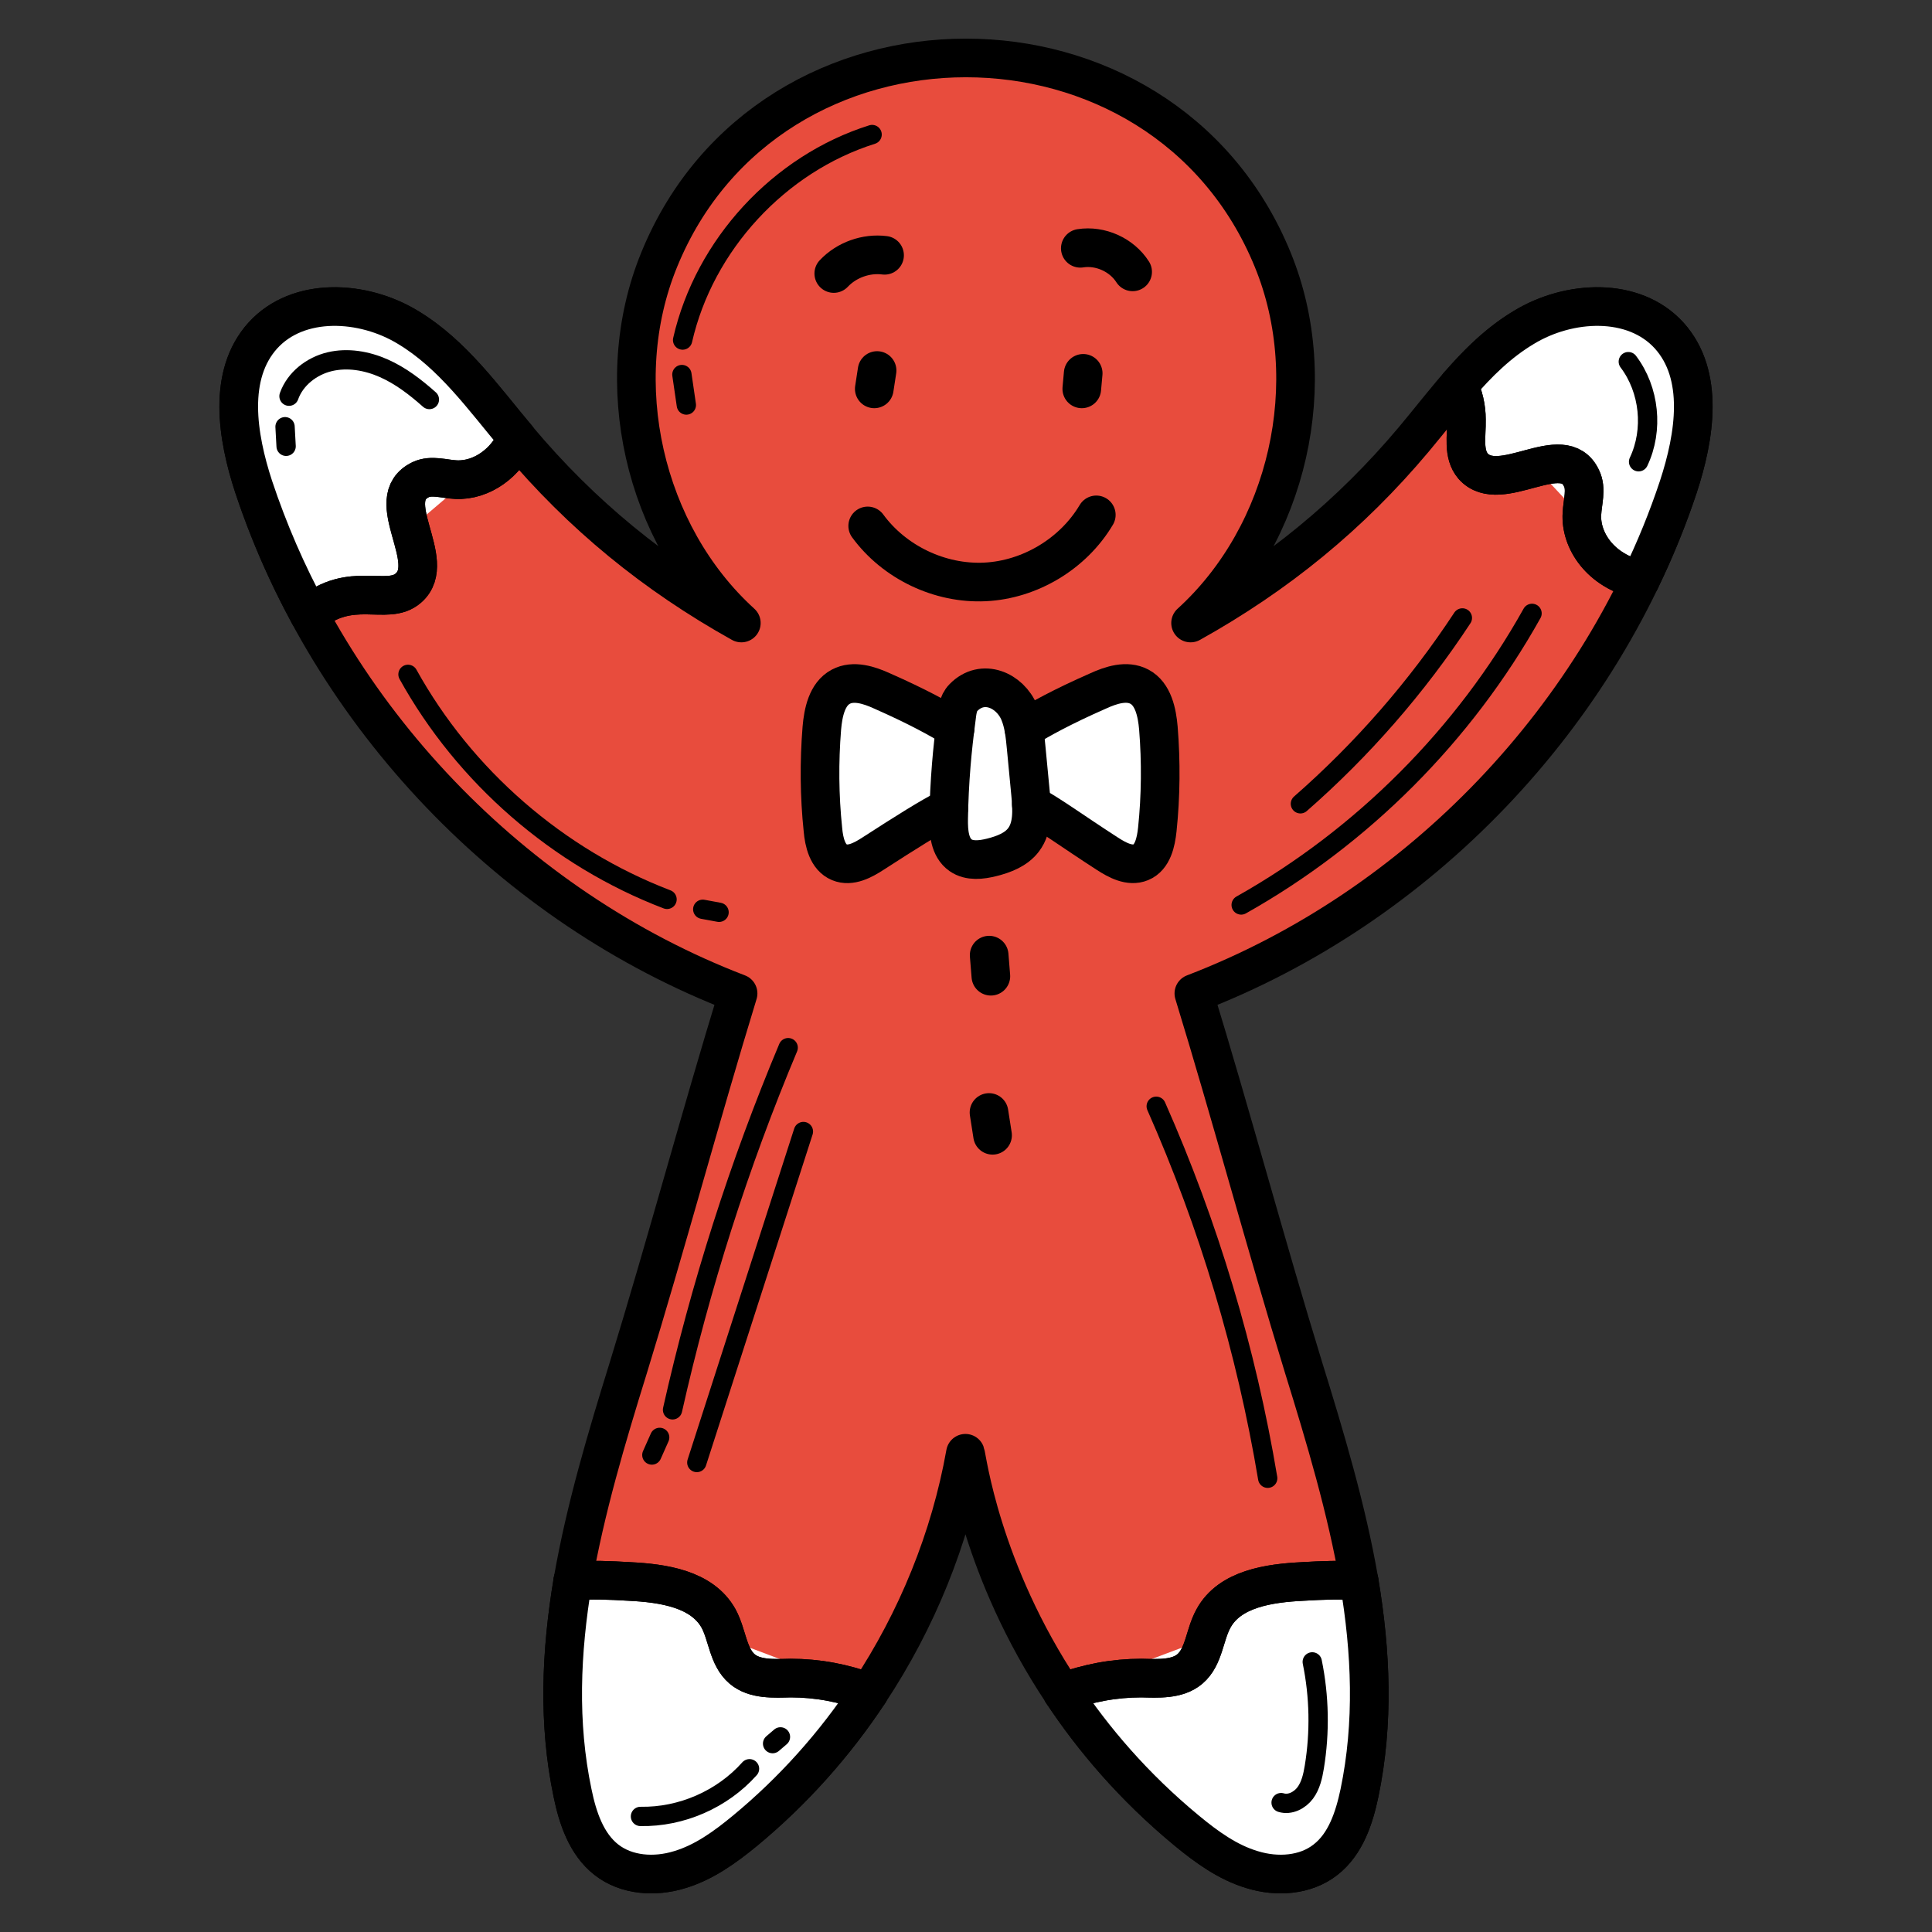 <?xml version="1.0" encoding="iso-8859-1"?>
<!-- Generator: Adobe Illustrator 23.0.5, SVG Export Plug-In . SVG Version: 6.00 Build 0)  -->
<svg version="1.1" xmlns="http://www.w3.org/2000/svg" xmlns:xlink="http://www.w3.org/1999/xlink" x="0px" y="0px"
	 viewBox="0 0 100 100" style="enable-background:new 0 0 100 100;" xml:space="preserve">
<rect x="0" y="0" width="100" height="100" fill="#333333" stroke="none"/>
<g id="Gingerman">
	<g>
		<path style="fill:#E84C3D;" d="M86.871,25.193C82.916,37.058,73.463,46.946,61.794,51.42c1.935,6.311,3.745,13.071,5.68,19.369
			c1.122,3.618,2.23,7.321,2.875,11.052c0.617,3.661,0.771,7.349,0.014,10.968c-0.266,1.29-0.715,2.637-1.753,3.45
			c-1.038,0.813-2.511,0.912-3.787,0.519c-1.276-0.379-2.37-1.178-3.394-2.02c-2.749-2.272-4.853-4.755-6.438-7.153
			c-4.236-6.353-4.937-12.174-5.021-12.384c-0.785,4.404-2.51,8.639-4.993,12.384c-1.767,2.679-3.941,5.105-6.409,7.153
			c-1.024,0.841-2.132,1.641-3.394,2.02c-1.276,0.393-2.749,0.295-3.787-0.519c-1.038-0.813-1.487-2.16-1.753-3.45
			c-0.757-3.618-0.603-7.307,0.014-10.968c0.645-3.731,1.753-7.433,2.875-11.052c1.935-6.297,3.745-13.057,5.68-19.369
			c-11.669-4.474-21.136-14.362-25.077-26.227c-0.856-2.609-1.36-5.792,0.477-7.826c1.837-2.02,5.189-1.837,7.517-0.421
			c2.328,1.403,3.941,3.703,5.694,5.792c3.296,3.927,7.083,7.013,11.557,9.509c-5.063-4.6-6.844-12.482-4.25-18.808
			c5.68-13.913,26.059-13.927,31.753,0c2.595,6.325,0.813,14.207-4.25,18.808c4.474-2.496,8.261-5.582,11.557-9.509
			c1.753-2.09,3.352-4.39,5.694-5.792c2.328-1.417,5.68-1.599,7.517,0.421C88.232,19.401,87.727,22.584,86.871,25.193z"/>
		<path style="fill:none;stroke:#000000;stroke-width:2;stroke-linecap:round;stroke-linejoin:round;stroke-miterlimit:10;" d="
			M86.871,25.193C82.916,37.058,73.463,46.946,61.794,51.42c1.935,6.311,3.745,13.071,5.68,19.369
			c1.122,3.618,2.23,7.321,2.875,11.052c0.617,3.661,0.771,7.349,0.014,10.968c-0.266,1.29-0.715,2.637-1.753,3.45
			c-1.038,0.813-2.511,0.912-3.787,0.519c-1.276-0.379-2.37-1.178-3.394-2.02c-2.749-2.272-4.853-4.755-6.438-7.153
			c-4.236-6.353-4.937-12.174-5.021-12.384c-0.785,4.404-2.51,8.639-4.993,12.384c-1.767,2.679-3.941,5.105-6.409,7.153
			c-1.024,0.841-2.132,1.641-3.394,2.02c-1.276,0.393-2.749,0.295-3.787-0.519c-1.038-0.813-1.487-2.16-1.753-3.45
			c-0.757-3.618-0.603-7.307,0.014-10.968c0.645-3.731,1.753-7.433,2.875-11.052c1.935-6.297,3.745-13.057,5.68-19.369
			c-11.669-4.474-21.136-14.362-25.077-26.227c-0.856-2.609-1.36-5.792,0.477-7.826c1.837-2.02,5.189-1.837,7.517-0.421
			c2.328,1.403,3.941,3.703,5.694,5.792c3.296,3.927,7.083,7.013,11.557,9.509c-5.063-4.6-6.844-12.482-4.25-18.808
			c5.68-13.913,26.059-13.927,31.753,0c2.595,6.325,0.813,14.207-4.25,18.808c4.474-2.496,8.261-5.582,11.557-9.509
			c1.753-2.09,3.352-4.39,5.694-5.792c2.328-1.417,5.68-1.599,7.517,0.421C88.232,19.401,87.727,22.584,86.871,25.193z"/>
		<path style="fill:#FFFFFF;" d="M70.347,81.837c0.62,3.666,0.771,7.351,0.019,10.97c-0.273,1.288-0.714,2.641-1.758,3.45
			c-1.034,0.818-2.51,0.912-3.788,0.517c-1.269-0.376-2.369-1.175-3.393-2.021c-2.745-2.265-4.85-4.747-6.439-7.144l7.426-2.792
			c0.103-0.357,0.216-0.724,0.395-1.043c0.837-1.542,2.886-1.833,4.625-1.918C68.401,81.8,69.379,81.753,70.347,81.837z"/>
		<path style="fill:#FFFFFF;" d="M26.75,22.655c-0.423,1.062-1.391,1.899-2.482,2.115l-3.036,2.585
			c0.301,1.137,0.743,2.359-0.094,3.083c-1.1,0.968-2.98-0.461-5.132,1.372c-1.156-2.115-2.115-4.333-2.876-6.618
			c-0.855-2.613-1.363-5.79,0.479-7.83c1.833-2.012,5.189-1.833,7.511-0.414C23.422,18.331,25.011,20.587,26.75,22.655z"/>
		<path style="fill:#FFFFFF;" d="M53.38,41.643c0.038,0.658-0.019,1.325-0.404,1.833c-0.385,0.508-1.025,0.743-1.636,0.902
			c-0.545,0.132-1.166,0.207-1.617-0.113c-0.573-0.395-0.63-1.203-0.62-1.899c0.009-0.254,0.009-0.517,0.028-0.771l-0.019,0.207
			c-0.996,0.498-2.228,1.288-3.92,2.378c-0.526,0.338-1.166,0.686-1.739,0.451c-0.62-0.254-0.799-1.034-0.855-1.701
			c-0.188-1.739-0.197-3.506-0.056-5.245c0.066-0.808,0.263-1.767,0.978-2.143c0.658-0.348,1.476-0.085,2.143,0.226
			c1.814,0.799,2.989,1.448,3.779,1.936c0.019-0.16,0.038-0.31,0.056-0.47c0.047-0.404,0.075-0.818,0.367-1.128
			c0.996-1.015,2.416-0.376,2.895,0.78c0.122,0.282,0.188,0.573,0.244,0.874v-0.028c0.78-0.489,1.974-1.147,3.826-1.965
			c0.677-0.31,1.485-0.573,2.143-0.226c0.714,0.376,0.912,1.335,0.987,2.143c0.141,1.739,0.122,3.506-0.056,5.245
			c-0.075,0.667-0.244,1.448-0.855,1.701c-0.573,0.235-1.222-0.113-1.739-0.451C55.523,43.034,54.348,42.16,53.38,41.643z"/>
		<path style="fill:#FFFFFF;" d="M86.872,25.193c-0.545,1.645-1.203,3.262-1.965,4.822c-2.002-0.432-3.027-1.936-3.036-3.252
			l-2.397-2.566c-1.175,0.301-2.472,0.78-3.224-0.066c-0.545-0.639-0.329-1.57-0.348-2.416c0-0.62-0.141-1.222-0.404-1.767v-0.009
			c1.006-1.156,2.068-2.209,3.375-2.989c2.331-1.419,5.687-1.598,7.52,0.414C88.235,19.402,87.728,22.58,86.872,25.193z"/>
		<path style="fill:#FFFFFF;" d="M44.488,87.43c0.169,0.056,0.329,0.113,0.489,0.179c-1.767,2.679-3.939,5.104-6.411,7.144
			c-1.025,0.846-2.124,1.645-3.393,2.021c-1.278,0.395-2.745,0.301-3.788-0.517c-1.034-0.808-1.485-2.162-1.748-3.45
			c-0.761-3.619-0.602-7.304,0.009-10.97c0.968-0.085,1.955-0.038,2.923,0.019c1.739,0.085,3.769,0.376,4.625,1.918
			c0.179,0.32,0.291,0.686,0.404,1.053L44.488,87.43z"/>
		<path style="fill:none;stroke:#000000;stroke-width:2;stroke-linecap:round;stroke-linejoin:round;stroke-miterlimit:10;" d="
			M26.75,22.655c-0.508,1.269-1.805,2.237-3.149,2.171c-0.611-0.028-1.269-0.263-1.824,0c-2.124,1.015,0.968,4.221-0.639,5.612
			c-1.1,0.968-2.98-0.461-5.132,1.372c-1.156-2.115-2.115-4.333-2.876-6.618c-0.855-2.613-1.363-5.79,0.479-7.83
			c1.833-2.012,5.189-1.833,7.511-0.414C23.422,18.331,25.011,20.587,26.75,22.655z"/>
		<path style="fill:none;stroke:#000000;stroke-width:2;stroke-linecap:round;stroke-linejoin:round;stroke-miterlimit:10;" d="
			M40.925,86.857c1.372,0,2.764,0.254,4.051,0.752c-1.767,2.679-3.939,5.104-6.411,7.144c-1.025,0.846-2.124,1.645-3.393,2.021
			c-1.278,0.395-2.745,0.301-3.788-0.517c-1.034-0.808-1.485-2.162-1.748-3.45c-0.761-3.619-0.602-7.304,0.009-10.97
			c0.968-0.085,1.955-0.038,2.923,0.019c1.739,0.085,3.769,0.376,4.625,1.918c0.461,0.846,0.479,1.983,1.222,2.613
			C39.073,86.941,40.051,86.876,40.925,86.857z"/>
		<path style="fill:none;stroke:#000000;stroke-width:2;stroke-linecap:round;stroke-linejoin:round;stroke-miterlimit:10;" d="
			M70.347,81.837c0.62,3.666,0.771,7.351,0.019,10.97c-0.273,1.288-0.714,2.641-1.758,3.45c-1.034,0.818-2.51,0.912-3.788,0.517
			c-1.269-0.376-2.369-1.175-3.393-2.021c-2.745-2.265-4.85-4.747-6.439-7.144c1.307-0.498,2.698-0.752,4.089-0.752
			c0.865,0.019,1.852,0.085,2.51-0.47c0.743-0.63,0.752-1.767,1.222-2.613c0.837-1.542,2.886-1.833,4.625-1.918
			C68.401,81.8,69.379,81.753,70.347,81.837z"/>
		<path style="fill:none;stroke:#000000;stroke-width:2;stroke-linecap:round;stroke-linejoin:round;stroke-miterlimit:10;" d="
			M86.872,25.193c-0.545,1.645-1.203,3.262-1.965,4.822c-2.096-0.451-3.111-2.068-3.027-3.422c0.028-0.611,0.254-1.278-0.019-1.833
			c-0.949-2.059-4.211,0.94-5.612-0.63c-0.545-0.639-0.329-1.57-0.348-2.416c0-0.62-0.141-1.222-0.404-1.767
			c0.996-1.156,2.068-2.218,3.375-2.999c2.331-1.419,5.687-1.598,7.52,0.414C88.235,19.402,87.728,22.58,86.872,25.193z"/>
		<path style="fill:none;stroke:#000000;stroke-width:2;stroke-linecap:round;stroke-linejoin:round;stroke-miterlimit:10;" d="
			M16.006,31.81c2.153-1.833,4.033-0.404,5.132-1.372c1.607-1.391-1.485-4.597,0.639-5.612c0.555-0.263,1.213-0.028,1.824,0
			c1.344,0.066,2.641-0.902,3.149-2.171"/>
		<path style="fill:none;stroke:#000000;stroke-width:2;stroke-linecap:round;stroke-linejoin:round;stroke-miterlimit:10;" d="
			M75.498,19.938v0.009c0.263,0.545,0.404,1.147,0.404,1.767c0.019,0.846-0.197,1.777,0.348,2.416
			c1.401,1.57,4.662-1.429,5.612,0.63c0.273,0.555,0.047,1.222,0.019,1.833c-0.085,1.354,0.931,2.97,3.027,3.422"/>
		<path style="fill:none;stroke:#000000;stroke-width:2;stroke-linecap:round;stroke-linejoin:round;stroke-miterlimit:10;" d="
			M29.645,81.837c0.968-0.085,1.955-0.038,2.923,0.019c1.739,0.085,3.769,0.376,4.625,1.918c0.461,0.846,0.479,1.983,1.222,2.613
			c0.658,0.555,1.636,0.489,2.51,0.47c1.372,0,2.764,0.254,4.051,0.752"/>
		<path style="fill:none;stroke:#000000;stroke-width:2;stroke-linecap:round;stroke-linejoin:round;stroke-miterlimit:10;" d="
			M54.987,87.609c1.307-0.498,2.698-0.752,4.089-0.752c0.865,0.019,1.852,0.085,2.51-0.47c0.743-0.63,0.752-1.767,1.222-2.613
			c0.837-1.542,2.886-1.833,4.625-1.918c0.968-0.056,1.946-0.103,2.914-0.019"/>
		<path style="fill:none;stroke:#000000;stroke-width:2;stroke-linecap:round;stroke-linejoin:round;stroke-miterlimit:10;" d="
			M49.116,41.799c-0.996,0.505-2.23,1.29-3.927,2.384c-0.519,0.337-1.164,0.687-1.739,0.449c-0.617-0.252-0.799-1.038-0.856-1.697
			c-0.182-1.739-0.196-3.506-0.056-5.245c0.07-0.813,0.266-1.767,0.982-2.146c0.659-0.351,1.473-0.084,2.146,0.224
			c1.809,0.799,2.987,1.445,3.773,1.935"/>
		<path style="fill:none;stroke:#000000;stroke-width:2;stroke-linecap:round;stroke-linejoin:round;stroke-miterlimit:10;" d="
			M53.001,37.731c0.785-0.491,1.978-1.15,3.829-1.964c0.673-0.309,1.487-0.575,2.146-0.224c0.715,0.379,0.912,1.332,0.982,2.146
			c0.14,1.739,0.126,3.506-0.056,5.245c-0.07,0.659-0.238,1.445-0.856,1.697c-0.575,0.238-1.22-0.112-1.739-0.449
			c-1.781-1.15-2.959-2.02-3.927-2.539"/>
		<path style="fill:none;stroke:#000000;stroke-width:2;stroke-linecap:round;stroke-linejoin:round;stroke-miterlimit:10;" d="
			M49.102,42.37c-0.012,0.694,0.049,1.501,0.619,1.898c0.457,0.318,1.075,0.244,1.615,0.108c0.618-0.155,1.256-0.397,1.641-0.904
			c0.499-0.656,0.443-1.564,0.365-2.384c-0.077-0.806-0.154-1.612-0.231-2.418c-0.058-0.606-0.118-1.223-0.352-1.785
			c-0.481-1.158-1.901-1.793-2.893-0.777c-0.298,0.305-0.318,0.721-0.371,1.123c-0.104,0.789-0.194,1.579-0.258,2.372
			C49.162,40.524,49.117,41.447,49.102,42.37z"/>
		<path style="fill:none;stroke:#000000;stroke-width:2;stroke-linecap:round;stroke-linejoin:round;stroke-miterlimit:10;" d="
			M51.199,49.438c0.029,0.364,0.058,0.727,0.088,1.091"/>
		<path style="fill:none;stroke:#000000;stroke-width:2;stroke-linecap:round;stroke-linejoin:round;stroke-miterlimit:10;" d="
			M51.191,57.582c0.061,0.393,0.123,0.787,0.184,1.18"/>
		<path style="fill:none;stroke:#000000;stroke-width:2;stroke-linecap:round;stroke-linejoin:round;stroke-miterlimit:10;" d="
			M45.398,19.178c-0.049,0.317-0.097,0.633-0.146,0.95"/>
		<path style="fill:none;stroke:#000000;stroke-width:2;stroke-linecap:round;stroke-linejoin:round;stroke-miterlimit:10;" d="
			M56.066,19.324c-0.024,0.268-0.049,0.536-0.073,0.804"/>
		<path style="fill:none;stroke:#000000;stroke-width:2;stroke-linecap:round;stroke-linejoin:round;stroke-miterlimit:10;" d="
			M44.912,27.222c1.379,1.885,3.737,3.011,6.07,2.898c2.333-0.113,4.571-1.461,5.762-3.47"/>
		<path style="fill:none;stroke:#000000;stroke-width:2;stroke-linecap:round;stroke-linejoin:round;stroke-miterlimit:10;" d="
			M43.156,14.157c0.663-0.703,1.671-1.065,2.629-0.943"/>
		<path style="fill:none;stroke:#000000;stroke-width:2;stroke-linecap:round;stroke-linejoin:round;stroke-miterlimit:10;" d="
			M55.917,12.852c1.035-0.163,2.144,0.336,2.708,1.219"/>
		<path style="fill:none;stroke:#000000;stroke-linecap:round;stroke-linejoin:round;stroke-miterlimit:10;" d="M33.74,75.311
			c0.135-0.304,0.27-0.608,0.405-0.911"/>
		<path style="fill:none;stroke:#000000;stroke-linecap:round;stroke-linejoin:round;stroke-miterlimit:10;" d="M34.811,72.972
			c1.438-6.408,3.443-12.689,5.985-18.745"/>
		<path style="fill:none;stroke:#000000;stroke-linecap:round;stroke-linejoin:round;stroke-miterlimit:10;" d="M36.067,75.699
			c1.839-5.71,3.678-11.421,5.517-17.131"/>
		<path style="fill:none;stroke:#000000;stroke-linecap:round;stroke-linejoin:round;stroke-miterlimit:10;" d="M64.243,46.841
			c6.273-3.525,11.545-8.811,15.055-15.093"/>
		<path style="fill:none;stroke:#000000;stroke-linecap:round;stroke-linejoin:round;stroke-miterlimit:10;" d="M67.309,41.604
			c3.211-2.809,6.039-6.055,8.383-9.62"/>
		<path style="fill:none;stroke:#000000;stroke-linecap:round;stroke-linejoin:round;stroke-miterlimit:10;" d="M84.281,18.719
			c1.101,1.456,1.314,3.532,0.532,5.181"/>
		<path style="fill:none;stroke:#000000;stroke-linecap:round;stroke-linejoin:round;stroke-miterlimit:10;" d="M35.525,20.964
			c-0.077-0.526-0.154-1.052-0.23-1.578"/>
		<path style="fill:none;stroke:#000000;stroke-linecap:round;stroke-linejoin:round;stroke-miterlimit:10;" d="M35.332,17.601
			c1.121-4.922,4.993-9.121,9.808-10.637"/>
		<path style="fill:none;stroke:#000000;stroke-linecap:round;stroke-linejoin:round;stroke-miterlimit:10;" d="M21.118,34.905
			c2.926,5.287,7.764,9.49,13.408,11.646"/>
		<path style="fill:none;stroke:#000000;stroke-linecap:round;stroke-linejoin:round;stroke-miterlimit:10;" d="M36.374,47.064
			c0.281,0.052,0.562,0.104,0.844,0.156"/>
		<path style="fill:none;stroke:#000000;stroke-linecap:round;stroke-linejoin:round;stroke-miterlimit:10;" d="M59.846,57.26
			c2.719,6.143,4.662,12.628,5.77,19.254"/>
		<path style="fill:none;stroke:#000000;stroke-linecap:round;stroke-linejoin:round;stroke-miterlimit:10;" d="M67.922,86.019
			c0.366,1.787,0.402,3.641,0.107,5.441c-0.078,0.472-0.185,0.957-0.47,1.342c-0.285,0.384-0.792,0.642-1.249,0.501"/>
		<path style="fill:none;stroke:#000000;stroke-linecap:round;stroke-linejoin:round;stroke-miterlimit:10;" d="M33.151,94.018
			c2.118,0.04,4.235-0.886,5.644-2.468"/>
		<path style="fill:none;stroke:#000000;stroke-linecap:round;stroke-linejoin:round;stroke-miterlimit:10;" d="M39.99,90.249
			c0.135-0.116,0.27-0.232,0.406-0.348"/>
		<path style="fill:none;stroke:#000000;stroke-linecap:round;stroke-linejoin:round;stroke-miterlimit:10;" d="M14.809,23.1
			c-0.018-0.338-0.037-0.675-0.055-1.013"/>
		<path style="fill:none;stroke:#000000;stroke-linecap:round;stroke-linejoin:round;stroke-miterlimit:10;" d="M14.959,20.507
			c0.32-0.903,1.17-1.561,2.102-1.784s1.927-0.05,2.803,0.338s1.645,0.982,2.361,1.618"/>
	</g>
</g>
<g id="Layer_1">
</g>
</svg>
